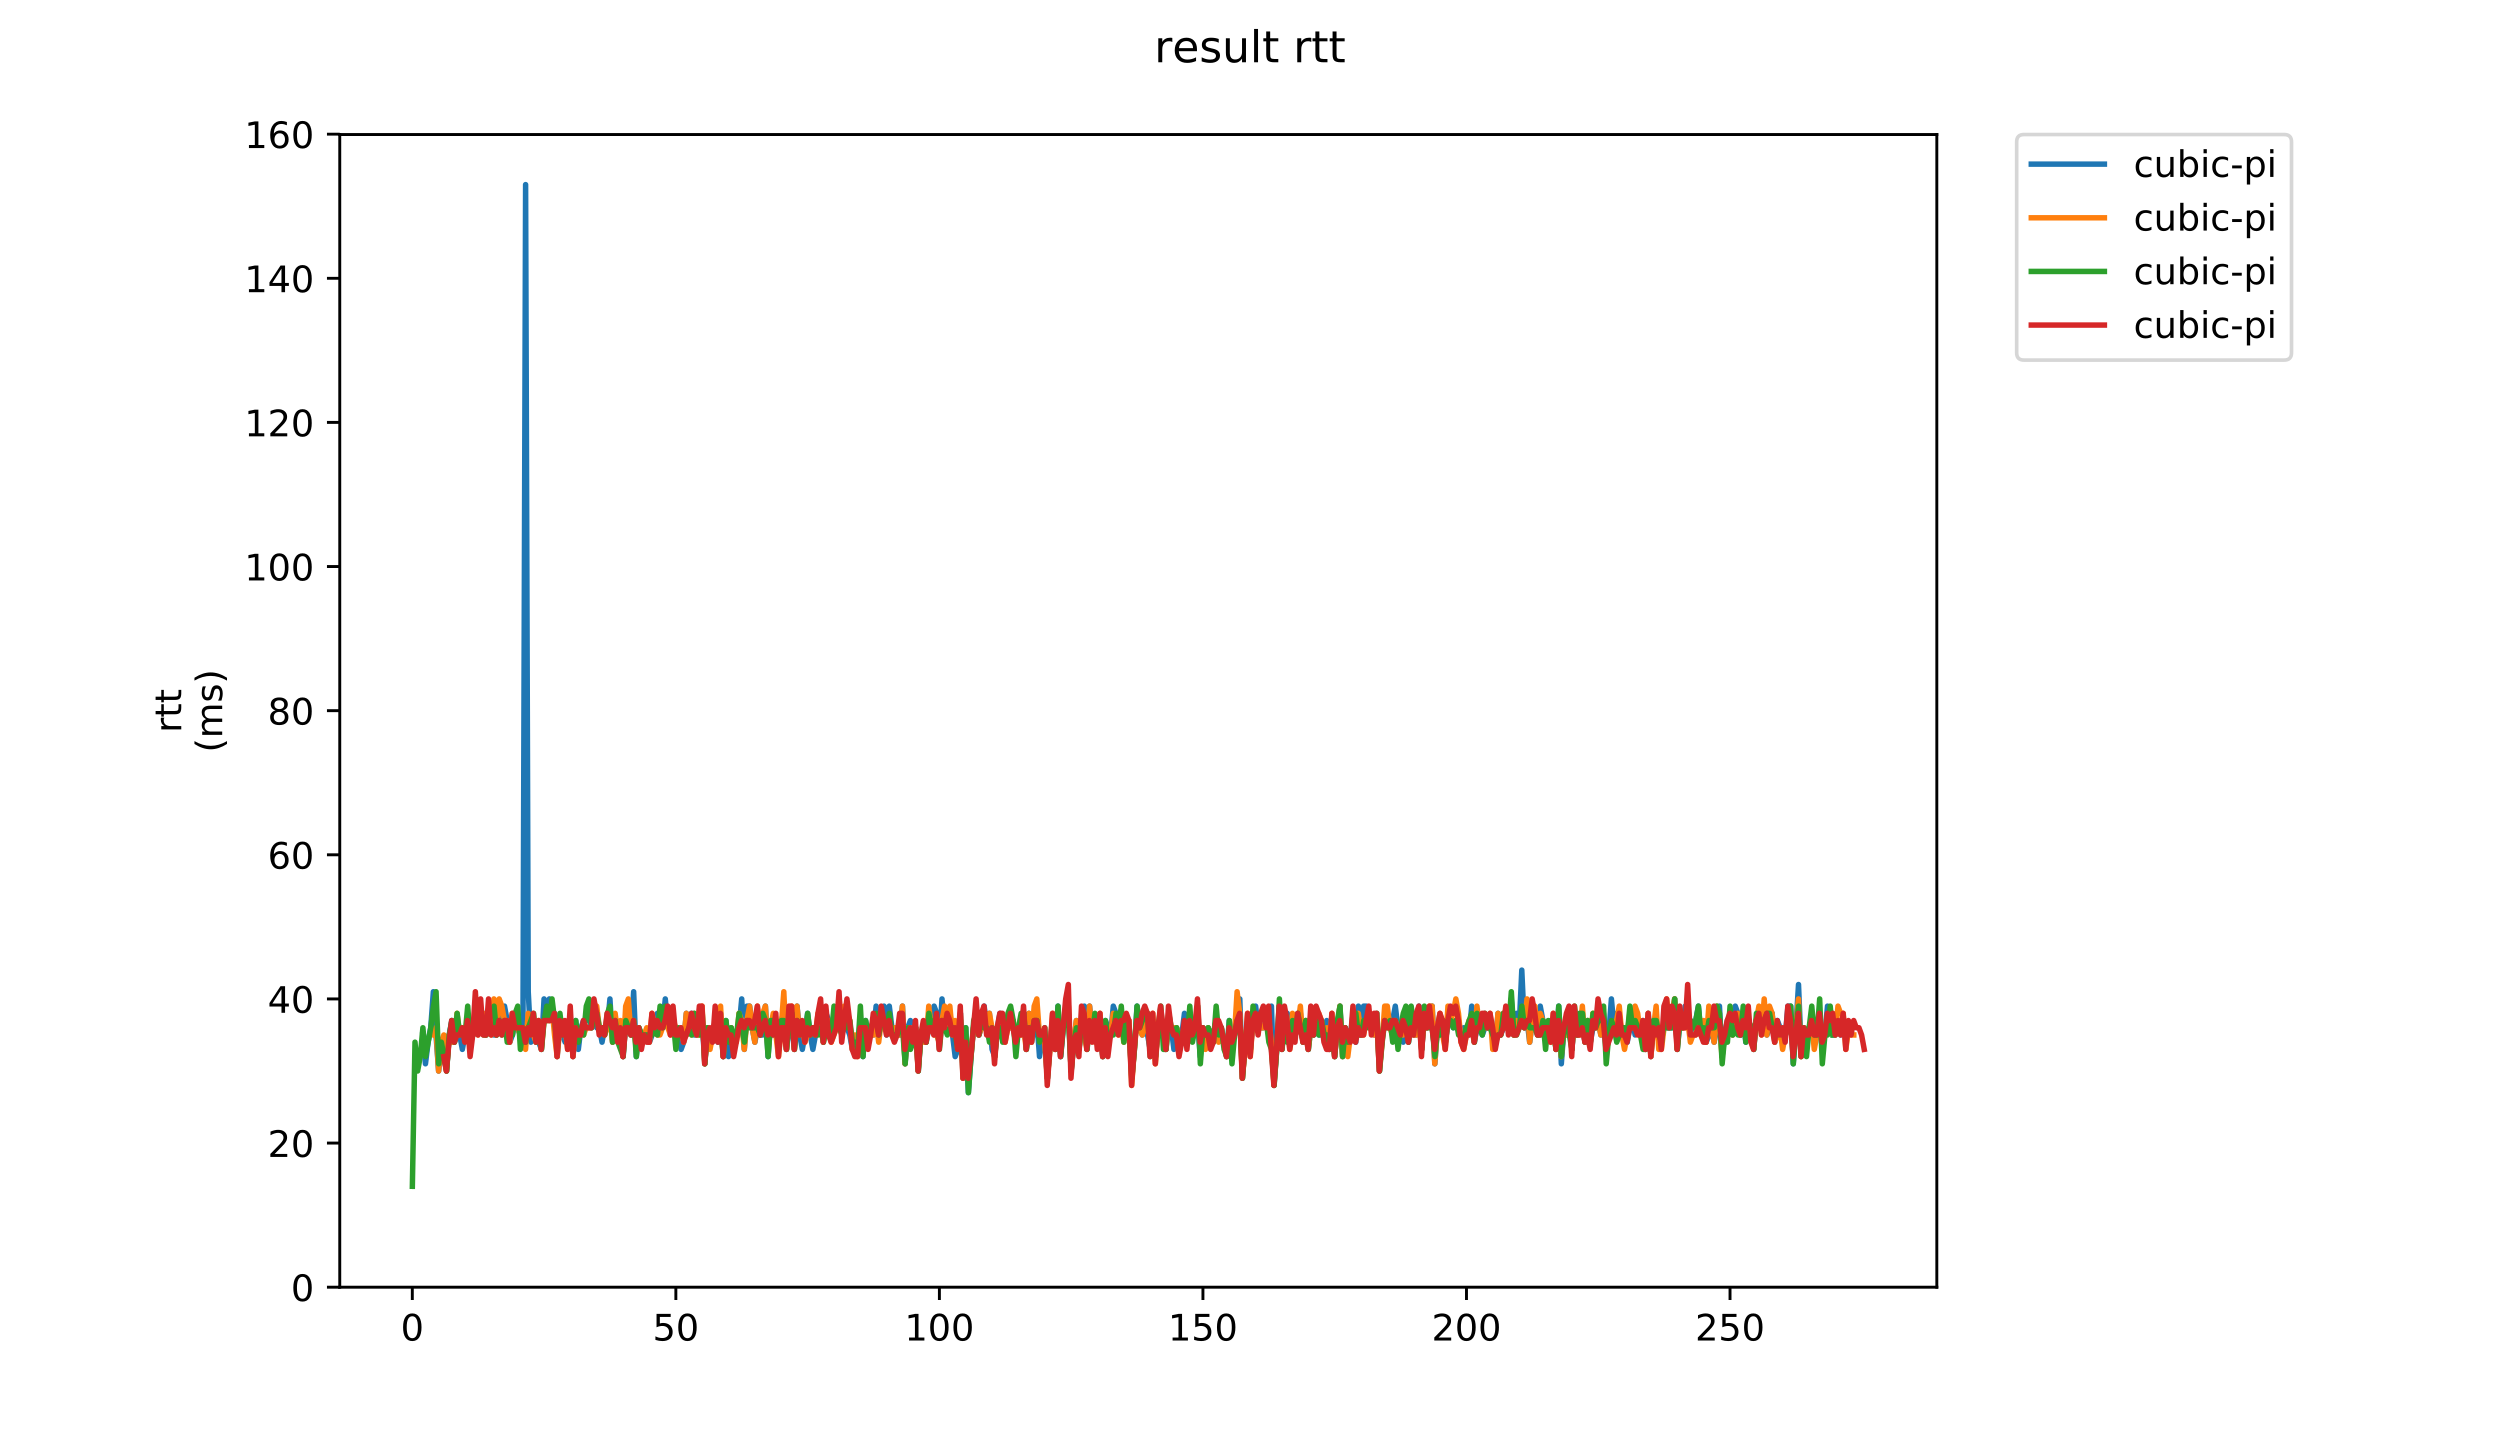 <?xml version="1.0" encoding="utf-8" standalone="no"?>
<!DOCTYPE svg PUBLIC "-//W3C//DTD SVG 1.1//EN"
  "http://www.w3.org/Graphics/SVG/1.1/DTD/svg11.dtd">
<!-- Created with matplotlib (https://matplotlib.org/) -->
<svg height="396pt" version="1.1" viewBox="0 0 684 396" width="684pt" xmlns="http://www.w3.org/2000/svg" xmlns:xlink="http://www.w3.org/1999/xlink">
 <defs>
  <style type="text/css">
*{stroke-linecap:butt;stroke-linejoin:round;}
  </style>
 </defs>
 <g id="figure_1">
  <g id="patch_1">
   <path d="M 0 396 
L 684 396 
L 684 0 
L 0 0 
z
" style="fill:#ffffff;"/>
  </g>
  <g id="axes_1">
   <g id="patch_2">
    <path d="M 92.957 352.174 
L 529.913 352.174 
L 529.913 36.808 
L 92.957 36.808 
z
" style="fill:#ffffff;"/>
   </g>
   <g id="matplotlib.axis_1">
    <g id="xtick_1">
     <g id="line2d_1">
      <defs>
       <path d="M 0 0 
L 0 3.5 
" id="m38aa33f01f" style="stroke:#000000;stroke-width:0.8;"/>
      </defs>
      <g>
       <use style="stroke:#000000;stroke-width:0.8;" x="112.808" xlink:href="#m38aa33f01f" y="352.174"/>
      </g>
     </g>
     <g id="text_1">
      <!-- 0 -->
      <defs>
       <path d="M 31.781 66.406 
Q 24.172 66.406 20.328 58.906 
Q 16.5 51.422 16.5 36.375 
Q 16.5 21.391 20.328 13.891 
Q 24.172 6.391 31.781 6.391 
Q 39.453 6.391 43.281 13.891 
Q 47.125 21.391 47.125 36.375 
Q 47.125 51.422 43.281 58.906 
Q 39.453 66.406 31.781 66.406 
z
M 31.781 74.219 
Q 44.047 74.219 50.516 64.516 
Q 56.984 54.828 56.984 36.375 
Q 56.984 17.969 50.516 8.266 
Q 44.047 -1.422 31.781 -1.422 
Q 19.531 -1.422 13.062 8.266 
Q 6.594 17.969 6.594 36.375 
Q 6.594 54.828 13.062 64.516 
Q 19.531 74.219 31.781 74.219 
z
" id="DejaVuSans-48"/>
      </defs>
      <g transform="translate(109.626 366.773)scale(0.1 -0.1)">
       <use xlink:href="#DejaVuSans-48"/>
      </g>
     </g>
    </g>
    <g id="xtick_2">
     <g id="line2d_2">
      <g>
       <use style="stroke:#000000;stroke-width:0.8;" x="184.913" xlink:href="#m38aa33f01f" y="352.174"/>
      </g>
     </g>
     <g id="text_2">
      <!-- 50 -->
      <defs>
       <path d="M 10.797 72.906 
L 49.516 72.906 
L 49.516 64.594 
L 19.828 64.594 
L 19.828 46.734 
Q 21.969 47.469 24.109 47.828 
Q 26.266 48.188 28.422 48.188 
Q 40.625 48.188 47.75 41.5 
Q 54.891 34.812 54.891 23.391 
Q 54.891 11.625 47.562 5.094 
Q 40.234 -1.422 26.906 -1.422 
Q 22.312 -1.422 17.547 -0.641 
Q 12.797 0.141 7.719 1.703 
L 7.719 11.625 
Q 12.109 9.234 16.797 8.062 
Q 21.484 6.891 26.703 6.891 
Q 35.156 6.891 40.078 11.328 
Q 45.016 15.766 45.016 23.391 
Q 45.016 31 40.078 35.438 
Q 35.156 39.891 26.703 39.891 
Q 22.75 39.891 18.812 39.016 
Q 14.891 38.141 10.797 36.281 
z
" id="DejaVuSans-53"/>
      </defs>
      <g transform="translate(178.55 366.773)scale(0.1 -0.1)">
       <use xlink:href="#DejaVuSans-53"/>
       <use x="63.623" xlink:href="#DejaVuSans-48"/>
      </g>
     </g>
    </g>
    <g id="xtick_3">
     <g id="line2d_3">
      <g>
       <use style="stroke:#000000;stroke-width:0.8;" x="257.018" xlink:href="#m38aa33f01f" y="352.174"/>
      </g>
     </g>
     <g id="text_3">
      <!-- 100 -->
      <defs>
       <path d="M 12.406 8.297 
L 28.516 8.297 
L 28.516 63.922 
L 10.984 60.406 
L 10.984 69.391 
L 28.422 72.906 
L 38.281 72.906 
L 38.281 8.297 
L 54.391 8.297 
L 54.391 0 
L 12.406 0 
z
" id="DejaVuSans-49"/>
      </defs>
      <g transform="translate(247.474 366.773)scale(0.1 -0.1)">
       <use xlink:href="#DejaVuSans-49"/>
       <use x="63.623" xlink:href="#DejaVuSans-48"/>
       <use x="127.246" xlink:href="#DejaVuSans-48"/>
      </g>
     </g>
    </g>
    <g id="xtick_4">
     <g id="line2d_4">
      <g>
       <use style="stroke:#000000;stroke-width:0.8;" x="329.123" xlink:href="#m38aa33f01f" y="352.174"/>
      </g>
     </g>
     <g id="text_4">
      <!-- 150 -->
      <g transform="translate(319.58 366.773)scale(0.1 -0.1)">
       <use xlink:href="#DejaVuSans-49"/>
       <use x="63.623" xlink:href="#DejaVuSans-53"/>
       <use x="127.246" xlink:href="#DejaVuSans-48"/>
      </g>
     </g>
    </g>
    <g id="xtick_5">
     <g id="line2d_5">
      <g>
       <use style="stroke:#000000;stroke-width:0.8;" x="401.229" xlink:href="#m38aa33f01f" y="352.174"/>
      </g>
     </g>
     <g id="text_5">
      <!-- 200 -->
      <defs>
       <path d="M 19.188 8.297 
L 53.609 8.297 
L 53.609 0 
L 7.328 0 
L 7.328 8.297 
Q 12.938 14.109 22.625 23.891 
Q 32.328 33.688 34.812 36.531 
Q 39.547 41.844 41.422 45.531 
Q 43.312 49.219 43.312 52.781 
Q 43.312 58.594 39.234 62.25 
Q 35.156 65.922 28.609 65.922 
Q 23.969 65.922 18.812 64.312 
Q 13.672 62.703 7.812 59.422 
L 7.812 69.391 
Q 13.766 71.781 18.938 73 
Q 24.125 74.219 28.422 74.219 
Q 39.75 74.219 46.484 68.547 
Q 53.219 62.891 53.219 53.422 
Q 53.219 48.922 51.531 44.891 
Q 49.859 40.875 45.406 35.406 
Q 44.188 33.984 37.641 27.219 
Q 31.109 20.453 19.188 8.297 
z
" id="DejaVuSans-50"/>
      </defs>
      <g transform="translate(391.685 366.773)scale(0.1 -0.1)">
       <use xlink:href="#DejaVuSans-50"/>
       <use x="63.623" xlink:href="#DejaVuSans-48"/>
       <use x="127.246" xlink:href="#DejaVuSans-48"/>
      </g>
     </g>
    </g>
    <g id="xtick_6">
     <g id="line2d_6">
      <g>
       <use style="stroke:#000000;stroke-width:0.8;" x="473.334" xlink:href="#m38aa33f01f" y="352.174"/>
      </g>
     </g>
     <g id="text_6">
      <!-- 250 -->
      <g transform="translate(463.79 366.773)scale(0.1 -0.1)">
       <use xlink:href="#DejaVuSans-50"/>
       <use x="63.623" xlink:href="#DejaVuSans-53"/>
       <use x="127.246" xlink:href="#DejaVuSans-48"/>
      </g>
     </g>
    </g>
   </g>
   <g id="matplotlib.axis_2">
    <g id="ytick_1">
     <g id="line2d_7">
      <defs>
       <path d="M 0 0 
L -3.5 0 
" id="m72d00c3a82" style="stroke:#000000;stroke-width:0.8;"/>
      </defs>
      <g>
       <use style="stroke:#000000;stroke-width:0.8;" x="92.957" xlink:href="#m72d00c3a82" y="352.174"/>
      </g>
     </g>
     <g id="text_7">
      <!-- 0 -->
      <g transform="translate(79.595 355.973)scale(0.1 -0.1)">
       <use xlink:href="#DejaVuSans-48"/>
      </g>
     </g>
    </g>
    <g id="ytick_2">
     <g id="line2d_8">
      <g>
       <use style="stroke:#000000;stroke-width:0.8;" x="92.957" xlink:href="#m72d00c3a82" y="312.741"/>
      </g>
     </g>
     <g id="text_8">
      <!-- 20 -->
      <g transform="translate(73.233 316.54)scale(0.1 -0.1)">
       <use xlink:href="#DejaVuSans-50"/>
       <use x="63.623" xlink:href="#DejaVuSans-48"/>
      </g>
     </g>
    </g>
    <g id="ytick_3">
     <g id="line2d_9">
      <g>
       <use style="stroke:#000000;stroke-width:0.8;" x="92.957" xlink:href="#m72d00c3a82" y="273.308"/>
      </g>
     </g>
     <g id="text_9">
      <!-- 40 -->
      <defs>
       <path d="M 37.797 64.312 
L 12.891 25.391 
L 37.797 25.391 
z
M 35.203 72.906 
L 47.609 72.906 
L 47.609 25.391 
L 58.016 25.391 
L 58.016 17.188 
L 47.609 17.188 
L 47.609 0 
L 37.797 0 
L 37.797 17.188 
L 4.891 17.188 
L 4.891 26.703 
z
" id="DejaVuSans-52"/>
      </defs>
      <g transform="translate(73.233 277.107)scale(0.1 -0.1)">
       <use xlink:href="#DejaVuSans-52"/>
       <use x="63.623" xlink:href="#DejaVuSans-48"/>
      </g>
     </g>
    </g>
    <g id="ytick_4">
     <g id="line2d_10">
      <g>
       <use style="stroke:#000000;stroke-width:0.8;" x="92.957" xlink:href="#m72d00c3a82" y="233.875"/>
      </g>
     </g>
     <g id="text_10">
      <!-- 60 -->
      <defs>
       <path d="M 33.016 40.375 
Q 26.375 40.375 22.484 35.828 
Q 18.609 31.297 18.609 23.391 
Q 18.609 15.531 22.484 10.953 
Q 26.375 6.391 33.016 6.391 
Q 39.656 6.391 43.531 10.953 
Q 47.406 15.531 47.406 23.391 
Q 47.406 31.297 43.531 35.828 
Q 39.656 40.375 33.016 40.375 
z
M 52.594 71.297 
L 52.594 62.312 
Q 48.875 64.062 45.094 64.984 
Q 41.312 65.922 37.594 65.922 
Q 27.828 65.922 22.672 59.328 
Q 17.531 52.734 16.797 39.406 
Q 19.672 43.656 24.016 45.922 
Q 28.375 48.188 33.594 48.188 
Q 44.578 48.188 50.953 41.516 
Q 57.328 34.859 57.328 23.391 
Q 57.328 12.156 50.688 5.359 
Q 44.047 -1.422 33.016 -1.422 
Q 20.359 -1.422 13.672 8.266 
Q 6.984 17.969 6.984 36.375 
Q 6.984 53.656 15.188 63.938 
Q 23.391 74.219 37.203 74.219 
Q 40.922 74.219 44.703 73.484 
Q 48.484 72.75 52.594 71.297 
z
" id="DejaVuSans-54"/>
      </defs>
      <g transform="translate(73.233 237.674)scale(0.1 -0.1)">
       <use xlink:href="#DejaVuSans-54"/>
       <use x="63.623" xlink:href="#DejaVuSans-48"/>
      </g>
     </g>
    </g>
    <g id="ytick_5">
     <g id="line2d_11">
      <g>
       <use style="stroke:#000000;stroke-width:0.8;" x="92.957" xlink:href="#m72d00c3a82" y="194.442"/>
      </g>
     </g>
     <g id="text_11">
      <!-- 80 -->
      <defs>
       <path d="M 31.781 34.625 
Q 24.75 34.625 20.719 30.859 
Q 16.703 27.094 16.703 20.516 
Q 16.703 13.922 20.719 10.156 
Q 24.75 6.391 31.781 6.391 
Q 38.812 6.391 42.859 10.172 
Q 46.922 13.969 46.922 20.516 
Q 46.922 27.094 42.891 30.859 
Q 38.875 34.625 31.781 34.625 
z
M 21.922 38.812 
Q 15.578 40.375 12.031 44.719 
Q 8.5 49.078 8.5 55.328 
Q 8.5 64.062 14.719 69.141 
Q 20.953 74.219 31.781 74.219 
Q 42.672 74.219 48.875 69.141 
Q 55.078 64.062 55.078 55.328 
Q 55.078 49.078 51.531 44.719 
Q 48 40.375 41.703 38.812 
Q 48.828 37.156 52.797 32.312 
Q 56.781 27.484 56.781 20.516 
Q 56.781 9.906 50.312 4.234 
Q 43.844 -1.422 31.781 -1.422 
Q 19.734 -1.422 13.25 4.234 
Q 6.781 9.906 6.781 20.516 
Q 6.781 27.484 10.781 32.312 
Q 14.797 37.156 21.922 38.812 
z
M 18.312 54.391 
Q 18.312 48.734 21.844 45.562 
Q 25.391 42.391 31.781 42.391 
Q 38.141 42.391 41.719 45.562 
Q 45.312 48.734 45.312 54.391 
Q 45.312 60.062 41.719 63.234 
Q 38.141 66.406 31.781 66.406 
Q 25.391 66.406 21.844 63.234 
Q 18.312 60.062 18.312 54.391 
z
" id="DejaVuSans-56"/>
      </defs>
      <g transform="translate(73.233 198.241)scale(0.1 -0.1)">
       <use xlink:href="#DejaVuSans-56"/>
       <use x="63.623" xlink:href="#DejaVuSans-48"/>
      </g>
     </g>
    </g>
    <g id="ytick_6">
     <g id="line2d_12">
      <g>
       <use style="stroke:#000000;stroke-width:0.8;" x="92.957" xlink:href="#m72d00c3a82" y="155.009"/>
      </g>
     </g>
     <g id="text_12">
      <!-- 100 -->
      <g transform="translate(66.87 158.808)scale(0.1 -0.1)">
       <use xlink:href="#DejaVuSans-49"/>
       <use x="63.623" xlink:href="#DejaVuSans-48"/>
       <use x="127.246" xlink:href="#DejaVuSans-48"/>
      </g>
     </g>
    </g>
    <g id="ytick_7">
     <g id="line2d_13">
      <g>
       <use style="stroke:#000000;stroke-width:0.8;" x="92.957" xlink:href="#m72d00c3a82" y="115.575"/>
      </g>
     </g>
     <g id="text_13">
      <!-- 120 -->
      <g transform="translate(66.87 119.375)scale(0.1 -0.1)">
       <use xlink:href="#DejaVuSans-49"/>
       <use x="63.623" xlink:href="#DejaVuSans-50"/>
       <use x="127.246" xlink:href="#DejaVuSans-48"/>
      </g>
     </g>
    </g>
    <g id="ytick_8">
     <g id="line2d_14">
      <g>
       <use style="stroke:#000000;stroke-width:0.8;" x="92.957" xlink:href="#m72d00c3a82" y="76.142"/>
      </g>
     </g>
     <g id="text_14">
      <!-- 140 -->
      <g transform="translate(66.87 79.942)scale(0.1 -0.1)">
       <use xlink:href="#DejaVuSans-49"/>
       <use x="63.623" xlink:href="#DejaVuSans-52"/>
       <use x="127.246" xlink:href="#DejaVuSans-48"/>
      </g>
     </g>
    </g>
    <g id="ytick_9">
     <g id="line2d_15">
      <g>
       <use style="stroke:#000000;stroke-width:0.8;" x="92.957" xlink:href="#m72d00c3a82" y="36.709"/>
      </g>
     </g>
     <g id="text_15">
      <!-- 160 -->
      <g transform="translate(66.87 40.508)scale(0.1 -0.1)">
       <use xlink:href="#DejaVuSans-49"/>
       <use x="63.623" xlink:href="#DejaVuSans-54"/>
       <use x="127.246" xlink:href="#DejaVuSans-48"/>
      </g>
     </g>
    </g>
    <g id="text_16">
     <!-- rtt -->
     <defs>
      <path d="M 41.109 46.297 
Q 39.594 47.172 37.812 47.578 
Q 36.031 48 33.891 48 
Q 26.266 48 22.188 43.047 
Q 18.109 38.094 18.109 28.812 
L 18.109 0 
L 9.078 0 
L 9.078 54.688 
L 18.109 54.688 
L 18.109 46.188 
Q 20.953 51.172 25.484 53.578 
Q 30.031 56 36.531 56 
Q 37.453 56 38.578 55.875 
Q 39.703 55.766 41.062 55.516 
z
" id="DejaVuSans-114"/>
      <path d="M 18.312 70.219 
L 18.312 54.688 
L 36.812 54.688 
L 36.812 47.703 
L 18.312 47.703 
L 18.312 18.016 
Q 18.312 11.328 20.141 9.422 
Q 21.969 7.516 27.594 7.516 
L 36.812 7.516 
L 36.812 0 
L 27.594 0 
Q 17.188 0 13.234 3.875 
Q 9.281 7.766 9.281 18.016 
L 9.281 47.703 
L 2.688 47.703 
L 2.688 54.688 
L 9.281 54.688 
L 9.281 70.219 
z
" id="DejaVuSans-116"/>
     </defs>
     <g transform="translate(49.593 200.467)rotate(-90)scale(0.1 -0.1)">
      <use xlink:href="#DejaVuSans-114"/>
      <use x="41.113" xlink:href="#DejaVuSans-116"/>
      <use x="80.322" xlink:href="#DejaVuSans-116"/>
     </g>
     <!-- (ms) -->
     <defs>
      <path d="M 31 75.875 
Q 24.469 64.656 21.281 53.656 
Q 18.109 42.672 18.109 31.391 
Q 18.109 20.125 21.312 9.062 
Q 24.516 -2 31 -13.188 
L 23.188 -13.188 
Q 15.875 -1.703 12.234 9.375 
Q 8.594 20.453 8.594 31.391 
Q 8.594 42.281 12.203 53.312 
Q 15.828 64.359 23.188 75.875 
z
" id="DejaVuSans-40"/>
      <path d="M 52 44.188 
Q 55.375 50.25 60.062 53.125 
Q 64.75 56 71.094 56 
Q 79.641 56 84.281 50.016 
Q 88.922 44.047 88.922 33.016 
L 88.922 0 
L 79.891 0 
L 79.891 32.719 
Q 79.891 40.578 77.094 44.375 
Q 74.312 48.188 68.609 48.188 
Q 61.625 48.188 57.562 43.547 
Q 53.516 38.922 53.516 30.906 
L 53.516 0 
L 44.484 0 
L 44.484 32.719 
Q 44.484 40.625 41.703 44.406 
Q 38.922 48.188 33.109 48.188 
Q 26.219 48.188 22.156 43.531 
Q 18.109 38.875 18.109 30.906 
L 18.109 0 
L 9.078 0 
L 9.078 54.688 
L 18.109 54.688 
L 18.109 46.188 
Q 21.188 51.219 25.484 53.609 
Q 29.781 56 35.688 56 
Q 41.656 56 45.828 52.969 
Q 50 49.953 52 44.188 
z
" id="DejaVuSans-109"/>
      <path d="M 44.281 53.078 
L 44.281 44.578 
Q 40.484 46.531 36.375 47.5 
Q 32.281 48.484 27.875 48.484 
Q 21.188 48.484 17.844 46.438 
Q 14.5 44.391 14.5 40.281 
Q 14.5 37.156 16.891 35.375 
Q 19.281 33.594 26.516 31.984 
L 29.594 31.297 
Q 39.156 29.25 43.188 25.516 
Q 47.219 21.781 47.219 15.094 
Q 47.219 7.469 41.188 3.016 
Q 35.156 -1.422 24.609 -1.422 
Q 20.219 -1.422 15.453 -0.562 
Q 10.688 0.297 5.422 2 
L 5.422 11.281 
Q 10.406 8.688 15.234 7.391 
Q 20.062 6.109 24.812 6.109 
Q 31.156 6.109 34.562 8.281 
Q 37.984 10.453 37.984 14.406 
Q 37.984 18.062 35.516 20.016 
Q 33.062 21.969 24.703 23.781 
L 21.578 24.516 
Q 13.234 26.266 9.516 29.906 
Q 5.812 33.547 5.812 39.891 
Q 5.812 47.609 11.281 51.797 
Q 16.75 56 26.812 56 
Q 31.781 56 36.172 55.266 
Q 40.578 54.547 44.281 53.078 
z
" id="DejaVuSans-115"/>
      <path d="M 8.016 75.875 
L 15.828 75.875 
Q 23.141 64.359 26.781 53.312 
Q 30.422 42.281 30.422 31.391 
Q 30.422 20.453 26.781 9.375 
Q 23.141 -1.703 15.828 -13.188 
L 8.016 -13.188 
Q 14.5 -2 17.703 9.062 
Q 20.906 20.125 20.906 31.391 
Q 20.906 42.672 17.703 53.656 
Q 14.5 64.656 8.016 75.875 
z
" id="DejaVuSans-41"/>
     </defs>
     <g transform="translate(60.79 205.868)rotate(-90)scale(0.1 -0.1)">
      <use xlink:href="#DejaVuSans-40"/>
      <use x="39.014" xlink:href="#DejaVuSans-109"/>
      <use x="136.426" xlink:href="#DejaVuSans-115"/>
      <use x="188.525" xlink:href="#DejaVuSans-41"/>
     </g>
    </g>
   </g>
   <g id="line2d_16">
    <path clip-path="url(#p03ed821af8)" d="M 115.683 283.166 
L 116.404 291.053 
L 117.125 285.138 
L 117.846 281.195 
L 118.567 271.336 
L 119.288 283.166 
L 120.009 293.024 
L 120.731 285.138 
L 122.173 293.024 
L 122.894 283.166 
L 123.615 279.223 
L 124.336 285.138 
L 125.057 283.166 
L 125.778 283.166 
L 126.499 287.11 
L 127.941 279.223 
L 128.662 285.138 
L 129.383 283.166 
L 130.104 279.223 
L 130.825 277.251 
L 131.546 279.223 
L 132.267 277.251 
L 132.988 283.166 
L 133.709 279.223 
L 134.431 279.223 
L 135.152 283.166 
L 135.873 283.166 
L 136.594 279.223 
L 138.036 275.28 
L 138.757 279.223 
L 139.478 285.138 
L 140.199 283.166 
L 140.92 279.223 
L 142.362 283.166 
L 143.083 281.195 
L 143.804 50.511 
L 144.525 271.336 
L 145.246 285.138 
L 145.967 283.166 
L 146.688 285.138 
L 147.409 285.138 
L 148.131 287.11 
L 148.852 273.308 
L 149.573 279.223 
L 150.294 273.308 
L 151.015 279.223 
L 151.736 277.251 
L 152.457 289.081 
L 153.178 279.223 
L 153.899 283.166 
L 154.62 285.138 
L 155.341 285.138 
L 156.062 279.223 
L 156.783 289.081 
L 157.504 279.223 
L 158.225 287.11 
L 158.946 281.195 
L 159.667 279.223 
L 160.388 279.223 
L 161.109 277.251 
L 161.831 281.195 
L 162.552 279.223 
L 163.273 281.195 
L 163.994 281.195 
L 164.715 285.138 
L 165.436 281.195 
L 166.157 281.195 
L 166.878 273.308 
L 167.599 285.138 
L 168.32 283.166 
L 169.041 283.166 
L 169.762 281.195 
L 170.483 289.081 
L 171.204 279.223 
L 171.925 277.251 
L 172.646 283.166 
L 173.367 271.336 
L 174.088 289.081 
L 174.809 281.195 
L 175.531 283.166 
L 176.973 283.166 
L 177.694 285.138 
L 178.415 283.166 
L 179.136 279.223 
L 179.857 277.251 
L 180.578 277.251 
L 181.299 281.195 
L 182.02 273.308 
L 182.741 281.195 
L 183.462 281.195 
L 184.183 279.223 
L 184.904 283.166 
L 185.625 283.166 
L 186.346 287.11 
L 187.067 285.138 
L 187.788 277.251 
L 188.509 281.195 
L 189.231 277.251 
L 189.952 283.166 
L 190.673 283.166 
L 191.394 277.251 
L 192.115 279.223 
L 192.836 291.053 
L 193.557 281.195 
L 194.278 283.166 
L 194.999 283.166 
L 195.72 279.223 
L 196.441 285.138 
L 197.162 277.251 
L 197.883 289.081 
L 198.604 279.223 
L 199.325 289.081 
L 200.046 281.195 
L 200.767 285.138 
L 202.209 281.195 
L 202.931 273.308 
L 203.652 287.11 
L 204.373 275.28 
L 205.094 275.28 
L 205.815 281.195 
L 206.536 285.138 
L 207.257 281.195 
L 207.978 283.166 
L 208.699 283.166 
L 209.42 275.28 
L 210.141 289.081 
L 210.862 279.223 
L 211.583 283.166 
L 212.304 279.223 
L 213.025 287.11 
L 213.746 279.223 
L 214.467 277.251 
L 215.188 287.11 
L 215.909 279.223 
L 216.631 281.195 
L 217.352 287.11 
L 218.073 275.28 
L 218.794 283.166 
L 219.515 287.11 
L 220.236 283.166 
L 220.957 277.251 
L 221.678 283.166 
L 222.399 287.11 
L 223.12 283.166 
L 223.841 281.195 
L 224.562 277.251 
L 225.283 285.138 
L 226.004 277.251 
L 226.725 279.223 
L 227.446 283.166 
L 228.167 279.223 
L 228.888 281.195 
L 229.609 275.28 
L 230.331 283.166 
L 231.052 279.223 
L 232.494 283.166 
L 233.215 287.11 
L 233.936 285.138 
L 234.657 287.11 
L 235.378 279.223 
L 236.099 289.081 
L 236.82 279.223 
L 237.541 283.166 
L 238.262 281.195 
L 238.983 283.166 
L 239.704 275.28 
L 240.425 283.166 
L 241.867 275.28 
L 242.588 283.166 
L 243.309 275.28 
L 244.031 281.195 
L 244.752 281.195 
L 245.473 283.166 
L 246.194 283.166 
L 246.915 275.28 
L 247.636 291.053 
L 248.357 281.195 
L 249.078 279.223 
L 249.799 285.138 
L 250.52 281.195 
L 251.241 293.024 
L 251.962 283.166 
L 252.683 281.195 
L 253.404 285.138 
L 254.125 281.195 
L 254.846 281.195 
L 255.567 275.28 
L 256.288 277.251 
L 257.009 285.138 
L 257.731 273.308 
L 258.452 281.195 
L 259.173 277.251 
L 259.894 277.251 
L 261.336 289.081 
L 262.057 287.11 
L 262.778 277.251 
L 263.499 294.996 
L 264.22 281.195 
L 264.941 298.939 
L 265.662 289.081 
L 266.383 281.195 
L 267.104 277.251 
L 267.825 283.166 
L 268.546 281.195 
L 269.267 275.28 
L 269.988 281.195 
L 270.709 277.251 
L 271.431 287.11 
L 272.152 289.081 
L 272.873 281.195 
L 273.594 277.251 
L 274.315 279.223 
L 275.036 283.166 
L 275.757 281.195 
L 276.478 281.195 
L 277.199 279.223 
L 277.92 285.138 
L 278.641 281.195 
L 280.083 277.251 
L 280.804 287.11 
L 281.525 277.251 
L 282.246 285.138 
L 282.967 281.195 
L 283.688 279.223 
L 284.409 289.081 
L 285.131 283.166 
L 285.852 285.138 
L 286.573 294.996 
L 287.294 285.138 
L 288.015 279.223 
L 288.736 287.11 
L 289.457 275.28 
L 290.178 289.081 
L 290.899 281.195 
L 292.341 277.251 
L 293.062 293.024 
L 293.783 285.138 
L 294.504 279.223 
L 295.225 287.11 
L 295.946 279.223 
L 296.667 275.28 
L 297.388 287.11 
L 298.109 275.28 
L 298.831 283.166 
L 299.552 281.195 
L 300.273 285.138 
L 300.994 283.166 
L 301.715 289.081 
L 302.436 279.223 
L 303.878 283.166 
L 304.599 275.28 
L 305.32 277.251 
L 306.041 281.195 
L 306.762 279.223 
L 308.204 283.166 
L 308.925 281.195 
L 309.646 294.996 
L 310.367 287.11 
L 311.088 275.28 
L 311.809 281.195 
L 312.531 283.166 
L 313.252 281.195 
L 313.973 283.166 
L 314.694 287.11 
L 315.415 279.223 
L 316.136 289.081 
L 316.857 281.195 
L 318.299 281.195 
L 319.02 287.11 
L 319.741 279.223 
L 320.462 281.195 
L 321.183 287.11 
L 321.904 281.195 
L 322.625 285.138 
L 323.346 283.166 
L 324.067 277.251 
L 324.788 285.138 
L 325.509 279.223 
L 326.231 279.223 
L 326.952 281.195 
L 327.673 279.223 
L 328.394 289.081 
L 329.115 281.195 
L 329.836 283.166 
L 330.557 281.195 
L 331.278 283.166 
L 331.999 283.166 
L 332.72 279.223 
L 333.441 281.195 
L 334.162 281.195 
L 335.604 289.081 
L 336.325 279.223 
L 337.046 285.138 
L 337.767 283.166 
L 338.488 279.223 
L 339.209 273.308 
L 339.931 294.996 
L 340.652 285.138 
L 341.373 283.166 
L 342.094 287.11 
L 342.815 279.223 
L 343.536 275.28 
L 344.257 281.195 
L 345.699 281.195 
L 346.42 279.223 
L 347.141 283.166 
L 347.862 275.28 
L 348.583 296.968 
L 349.304 287.11 
L 350.025 275.28 
L 350.746 287.11 
L 351.467 279.223 
L 352.188 277.251 
L 352.909 285.138 
L 353.631 283.166 
L 354.352 283.166 
L 355.073 281.195 
L 355.794 277.251 
L 356.515 285.138 
L 357.236 279.223 
L 357.957 287.11 
L 358.678 281.195 
L 359.399 283.166 
L 360.12 279.223 
L 360.841 283.166 
L 362.283 283.166 
L 363.004 279.223 
L 363.725 287.11 
L 364.446 279.223 
L 365.167 289.081 
L 365.888 281.195 
L 366.609 275.28 
L 367.331 289.081 
L 368.052 281.195 
L 368.773 283.166 
L 369.494 283.166 
L 370.215 277.251 
L 370.936 285.138 
L 371.657 275.28 
L 372.378 283.166 
L 373.099 275.28 
L 373.82 275.28 
L 374.541 281.195 
L 375.262 281.195 
L 375.983 283.166 
L 376.704 279.223 
L 377.425 293.024 
L 378.146 283.166 
L 378.867 279.223 
L 379.588 277.251 
L 380.309 281.195 
L 381.031 279.223 
L 381.752 275.28 
L 382.473 281.195 
L 383.915 285.138 
L 384.636 281.195 
L 385.357 285.138 
L 386.078 277.251 
L 386.799 283.166 
L 387.52 283.166 
L 388.241 275.28 
L 388.962 287.11 
L 389.683 279.223 
L 390.404 281.195 
L 391.125 279.223 
L 391.846 275.28 
L 392.567 291.053 
L 393.288 281.195 
L 394.009 283.166 
L 394.731 279.223 
L 395.452 285.138 
L 396.173 279.223 
L 396.894 279.223 
L 397.615 281.195 
L 398.336 279.223 
L 399.057 279.223 
L 399.778 283.166 
L 400.499 281.195 
L 401.22 283.166 
L 401.941 283.166 
L 402.662 275.28 
L 403.383 285.138 
L 404.104 281.195 
L 404.825 281.195 
L 405.546 283.166 
L 406.267 281.195 
L 408.431 281.195 
L 409.152 285.138 
L 409.873 277.251 
L 410.594 283.166 
L 411.315 281.195 
L 412.757 281.195 
L 413.478 273.308 
L 414.199 283.166 
L 414.92 277.251 
L 415.641 281.195 
L 416.362 265.421 
L 417.083 281.195 
L 417.804 279.223 
L 418.525 285.138 
L 419.246 279.223 
L 420.688 283.166 
L 421.409 275.28 
L 422.852 283.166 
L 424.294 279.223 
L 425.015 279.223 
L 425.736 287.11 
L 426.457 275.28 
L 427.178 291.053 
L 427.899 281.195 
L 428.62 283.166 
L 429.341 277.251 
L 430.062 287.11 
L 430.783 279.223 
L 431.504 283.166 
L 432.225 277.251 
L 433.667 285.138 
L 434.388 279.223 
L 435.109 285.138 
L 435.831 281.195 
L 436.552 281.195 
L 437.273 279.223 
L 437.994 283.166 
L 438.715 277.251 
L 439.436 287.11 
L 440.157 283.166 
L 440.878 273.308 
L 441.599 281.195 
L 442.32 277.251 
L 443.041 283.166 
L 444.483 283.166 
L 445.204 285.138 
L 445.925 281.195 
L 446.646 279.223 
L 447.367 283.166 
L 448.088 279.223 
L 448.809 283.166 
L 449.531 279.223 
L 450.252 287.11 
L 450.973 277.251 
L 451.694 289.081 
L 452.415 279.223 
L 453.136 283.166 
L 453.857 281.195 
L 454.578 285.138 
L 455.299 279.223 
L 456.02 281.195 
L 457.462 281.195 
L 458.183 273.308 
L 458.904 287.11 
L 459.625 279.223 
L 460.346 281.195 
L 461.067 275.28 
L 461.788 279.223 
L 462.509 279.223 
L 463.231 283.166 
L 464.673 275.28 
L 465.394 283.166 
L 466.115 281.195 
L 466.836 285.138 
L 468.278 281.195 
L 468.999 285.138 
L 469.72 281.195 
L 470.441 275.28 
L 471.162 289.081 
L 471.883 283.166 
L 472.604 279.223 
L 473.325 279.223 
L 474.046 283.166 
L 474.767 275.28 
L 475.488 277.251 
L 476.209 283.166 
L 476.931 279.223 
L 477.652 285.138 
L 478.373 279.223 
L 479.094 281.195 
L 479.815 287.11 
L 480.536 279.223 
L 481.257 281.195 
L 481.978 281.195 
L 482.699 279.223 
L 483.42 283.166 
L 484.141 281.195 
L 484.862 277.251 
L 485.583 285.138 
L 486.304 279.223 
L 487.746 283.166 
L 488.467 283.166 
L 489.188 275.28 
L 489.909 275.28 
L 490.631 291.053 
L 491.352 281.195 
L 492.073 269.365 
L 492.794 287.11 
L 493.515 281.195 
L 494.236 285.138 
L 494.957 281.195 
L 495.678 279.223 
L 496.399 283.166 
L 497.12 283.166 
L 497.841 279.223 
L 498.562 287.11 
L 499.283 283.166 
L 500.004 275.28 
L 500.725 281.195 
L 501.446 283.166 
L 502.167 283.166 
L 502.888 279.223 
L 503.609 283.166 
L 504.331 281.195 
L 504.331 281.195 
" style="fill:none;stroke:#1f77b4;stroke-linecap:square;stroke-width:1.5;"/>
   </g>
   <g id="line2d_17">
    <path clip-path="url(#p03ed821af8)" d="M 118.55 283.166 
L 119.271 281.195 
L 119.992 293.024 
L 120.713 285.138 
L 121.434 283.166 
L 122.155 293.024 
L 122.876 283.166 
L 123.597 285.138 
L 124.318 285.138 
L 125.04 277.251 
L 125.761 283.166 
L 126.482 281.195 
L 127.203 283.166 
L 127.924 279.223 
L 129.366 283.166 
L 130.087 279.223 
L 130.808 283.166 
L 131.529 279.223 
L 132.25 277.251 
L 132.971 283.166 
L 133.692 279.223 
L 134.413 283.166 
L 135.134 273.308 
L 135.855 283.166 
L 136.576 273.308 
L 137.297 275.28 
L 138.018 279.223 
L 138.74 279.223 
L 139.461 285.138 
L 140.182 277.251 
L 140.903 281.195 
L 141.624 281.195 
L 142.345 283.166 
L 143.066 281.195 
L 143.787 287.11 
L 144.508 277.251 
L 145.229 279.223 
L 145.95 283.166 
L 146.671 285.138 
L 147.392 279.223 
L 148.113 287.11 
L 148.834 279.223 
L 150.276 279.223 
L 150.997 275.28 
L 151.718 283.166 
L 152.44 289.081 
L 153.161 281.195 
L 153.882 279.223 
L 154.603 281.195 
L 155.324 287.11 
L 156.045 279.223 
L 156.766 289.081 
L 157.487 281.195 
L 158.208 283.166 
L 158.929 281.195 
L 159.65 283.166 
L 160.371 281.195 
L 161.813 281.195 
L 162.534 279.223 
L 163.255 275.28 
L 163.976 281.195 
L 164.697 281.195 
L 165.418 283.166 
L 166.14 281.195 
L 166.861 277.251 
L 167.582 285.138 
L 168.303 277.251 
L 169.024 283.166 
L 169.745 279.223 
L 170.466 289.081 
L 171.187 275.28 
L 171.908 273.308 
L 172.629 283.166 
L 173.35 279.223 
L 174.071 287.11 
L 174.792 281.195 
L 175.513 283.166 
L 176.234 283.166 
L 176.955 281.195 
L 177.676 285.138 
L 178.397 277.251 
L 179.118 281.195 
L 179.84 283.166 
L 180.561 283.166 
L 182.003 279.223 
L 183.445 283.166 
L 184.166 279.223 
L 185.608 283.166 
L 186.329 281.195 
L 187.05 285.138 
L 187.771 277.251 
L 188.492 281.195 
L 189.213 283.166 
L 189.934 277.251 
L 190.655 283.166 
L 191.376 283.166 
L 192.097 275.28 
L 192.818 291.053 
L 193.54 281.195 
L 194.261 287.11 
L 195.703 279.223 
L 196.424 279.223 
L 197.145 275.28 
L 197.866 289.081 
L 198.587 281.195 
L 199.308 283.166 
L 200.029 281.195 
L 200.75 285.138 
L 201.471 285.138 
L 202.192 277.251 
L 202.913 279.223 
L 203.634 287.11 
L 204.355 279.223 
L 205.076 275.28 
L 205.797 281.195 
L 206.518 285.138 
L 207.24 275.28 
L 207.961 283.166 
L 208.682 277.251 
L 209.403 275.28 
L 210.124 287.11 
L 210.845 281.195 
L 211.566 277.251 
L 213.008 289.081 
L 213.729 281.195 
L 214.45 271.336 
L 215.171 287.11 
L 215.892 279.223 
L 216.613 275.28 
L 217.334 287.11 
L 218.055 275.28 
L 218.776 283.166 
L 219.497 281.195 
L 220.218 285.138 
L 220.94 283.166 
L 221.661 283.166 
L 222.382 281.195 
L 223.103 283.166 
L 223.824 277.251 
L 225.266 285.138 
L 225.987 281.195 
L 226.708 279.223 
L 227.429 285.138 
L 228.871 281.195 
L 229.592 273.308 
L 230.313 283.166 
L 231.034 275.28 
L 232.476 279.223 
L 233.197 287.11 
L 233.918 283.166 
L 234.64 289.081 
L 235.361 281.195 
L 236.082 285.138 
L 236.803 281.195 
L 237.524 283.166 
L 238.966 283.166 
L 239.687 279.223 
L 240.408 285.138 
L 241.129 279.223 
L 243.292 279.223 
L 244.013 283.166 
L 244.734 281.195 
L 245.455 283.166 
L 246.176 283.166 
L 246.897 275.28 
L 247.618 291.053 
L 248.34 281.195 
L 249.061 281.195 
L 249.782 285.138 
L 250.503 281.195 
L 251.224 293.024 
L 251.945 283.166 
L 252.666 285.138 
L 253.387 285.138 
L 254.108 275.28 
L 254.829 281.195 
L 255.55 283.166 
L 256.271 283.166 
L 256.992 285.138 
L 257.713 279.223 
L 258.434 275.28 
L 259.155 281.195 
L 259.876 275.28 
L 260.597 283.166 
L 261.318 279.223 
L 262.04 287.11 
L 262.761 277.251 
L 263.482 294.996 
L 264.203 285.138 
L 264.924 294.996 
L 265.645 289.081 
L 266.366 281.195 
L 267.087 281.195 
L 267.808 283.166 
L 269.25 279.223 
L 269.971 281.195 
L 270.692 277.251 
L 271.413 281.195 
L 272.134 289.081 
L 272.855 281.195 
L 273.576 281.195 
L 274.297 279.223 
L 275.018 285.138 
L 275.74 281.195 
L 276.461 281.195 
L 277.182 279.223 
L 277.903 283.166 
L 278.624 281.195 
L 279.345 283.166 
L 280.066 281.195 
L 280.787 287.11 
L 281.508 277.251 
L 282.229 285.138 
L 282.95 275.28 
L 283.671 273.308 
L 284.392 283.166 
L 285.113 283.166 
L 285.834 285.138 
L 286.555 294.996 
L 287.276 287.11 
L 287.997 277.251 
L 288.718 287.11 
L 289.44 279.223 
L 290.161 283.166 
L 291.603 279.223 
L 292.324 275.28 
L 293.045 293.024 
L 293.766 285.138 
L 294.487 279.223 
L 295.208 287.11 
L 295.929 279.223 
L 297.371 287.11 
L 298.092 275.28 
L 298.813 283.166 
L 299.534 285.138 
L 300.255 285.138 
L 300.976 277.251 
L 301.697 289.081 
L 302.418 281.195 
L 303.14 283.166 
L 303.861 283.166 
L 304.582 277.251 
L 305.303 281.195 
L 306.024 283.166 
L 306.745 279.223 
L 307.466 285.138 
L 308.187 281.195 
L 308.908 279.223 
L 309.629 296.968 
L 310.35 287.11 
L 311.071 279.223 
L 312.513 283.166 
L 313.234 281.195 
L 313.955 277.251 
L 314.676 287.11 
L 315.397 277.251 
L 316.118 291.053 
L 316.84 281.195 
L 318.282 281.195 
L 319.003 287.11 
L 319.724 279.223 
L 320.445 281.195 
L 321.887 281.195 
L 322.608 283.166 
L 323.329 283.166 
L 324.05 285.138 
L 324.771 285.138 
L 325.492 279.223 
L 326.213 279.223 
L 326.934 281.195 
L 327.655 279.223 
L 328.376 283.166 
L 329.097 281.195 
L 329.818 287.11 
L 330.54 281.195 
L 331.982 285.138 
L 332.703 279.223 
L 333.424 285.138 
L 334.145 281.195 
L 335.587 289.081 
L 336.308 281.195 
L 337.029 285.138 
L 337.75 283.166 
L 338.471 271.336 
L 339.192 277.251 
L 339.913 294.996 
L 340.634 287.11 
L 341.355 277.251 
L 342.076 289.081 
L 342.797 279.223 
L 343.518 281.195 
L 345.682 281.195 
L 346.403 279.223 
L 347.124 279.223 
L 347.845 285.138 
L 348.566 296.968 
L 349.287 287.11 
L 350.008 279.223 
L 350.729 287.11 
L 351.45 279.223 
L 352.171 279.223 
L 352.892 287.11 
L 353.613 277.251 
L 354.334 283.166 
L 355.055 281.195 
L 355.776 275.28 
L 356.497 285.138 
L 357.218 279.223 
L 357.94 287.11 
L 358.661 281.195 
L 359.382 283.166 
L 360.103 279.223 
L 360.824 277.251 
L 361.545 279.223 
L 362.266 283.166 
L 362.987 281.195 
L 363.708 287.11 
L 364.429 277.251 
L 365.15 289.081 
L 365.871 281.195 
L 366.592 275.28 
L 367.313 289.081 
L 368.034 281.195 
L 368.755 289.081 
L 369.476 283.166 
L 370.197 279.223 
L 370.918 279.223 
L 371.64 277.251 
L 372.361 283.166 
L 373.082 283.166 
L 373.803 279.223 
L 374.524 281.195 
L 375.245 281.195 
L 375.966 283.166 
L 376.687 279.223 
L 377.408 293.024 
L 378.129 285.138 
L 378.85 275.28 
L 379.571 275.28 
L 380.292 281.195 
L 381.013 283.166 
L 381.734 279.223 
L 383.176 283.166 
L 383.897 283.166 
L 384.618 281.195 
L 386.061 281.195 
L 386.782 283.166 
L 387.503 283.166 
L 388.224 279.223 
L 388.945 287.11 
L 389.666 279.223 
L 390.387 281.195 
L 391.108 275.28 
L 391.829 275.28 
L 392.55 291.053 
L 393.271 281.195 
L 393.992 277.251 
L 394.713 283.166 
L 395.434 287.11 
L 396.155 275.28 
L 396.876 279.223 
L 397.597 277.251 
L 398.318 273.308 
L 399.04 277.251 
L 399.761 285.138 
L 400.482 287.11 
L 401.924 279.223 
L 402.645 281.195 
L 403.366 285.138 
L 404.087 275.28 
L 404.808 281.195 
L 405.529 279.223 
L 406.25 281.195 
L 406.971 281.195 
L 407.692 277.251 
L 408.413 287.11 
L 409.134 285.138 
L 409.855 277.251 
L 410.576 283.166 
L 411.297 277.251 
L 412.018 281.195 
L 412.74 281.195 
L 413.461 279.223 
L 414.182 283.166 
L 414.903 279.223 
L 415.624 281.195 
L 416.345 279.223 
L 417.066 281.195 
L 417.787 273.308 
L 418.508 285.138 
L 419.229 279.223 
L 419.95 275.28 
L 420.671 283.166 
L 421.392 277.251 
L 422.113 279.223 
L 422.834 283.166 
L 423.555 281.195 
L 424.276 285.138 
L 424.997 277.251 
L 425.718 287.11 
L 426.44 279.223 
L 427.161 289.081 
L 427.882 281.195 
L 428.603 283.166 
L 429.324 277.251 
L 430.045 287.11 
L 430.766 279.223 
L 431.487 283.166 
L 432.208 283.166 
L 432.929 275.28 
L 433.65 285.138 
L 434.371 279.223 
L 435.092 285.138 
L 435.813 277.251 
L 436.534 281.195 
L 437.255 279.223 
L 437.976 283.166 
L 438.697 279.223 
L 439.418 285.138 
L 440.14 283.166 
L 440.861 283.166 
L 442.303 279.223 
L 443.024 275.28 
L 443.745 283.166 
L 444.466 287.11 
L 445.187 283.166 
L 445.908 277.251 
L 446.629 281.195 
L 447.35 275.28 
L 448.071 277.251 
L 448.792 283.166 
L 449.513 281.195 
L 450.234 287.11 
L 450.955 277.251 
L 451.676 289.081 
L 452.397 281.195 
L 453.118 275.28 
L 453.84 287.11 
L 454.561 287.11 
L 455.282 281.195 
L 456.003 273.308 
L 456.724 281.195 
L 458.166 273.308 
L 458.887 287.11 
L 459.608 277.251 
L 460.329 281.195 
L 461.05 281.195 
L 461.771 279.223 
L 462.492 285.138 
L 463.213 283.166 
L 463.934 283.166 
L 464.655 279.223 
L 465.376 283.166 
L 466.097 279.223 
L 466.818 285.138 
L 467.54 275.28 
L 468.261 281.195 
L 468.982 285.138 
L 469.703 275.28 
L 470.424 279.223 
L 471.145 289.081 
L 471.866 283.166 
L 472.587 283.166 
L 473.308 279.223 
L 474.029 283.166 
L 474.75 281.195 
L 475.471 277.251 
L 476.192 283.166 
L 476.913 279.223 
L 478.355 279.223 
L 479.076 281.195 
L 479.797 287.11 
L 480.518 279.223 
L 481.24 275.28 
L 481.961 283.166 
L 482.682 273.308 
L 483.403 283.166 
L 484.124 275.28 
L 484.845 277.251 
L 485.566 285.138 
L 487.008 281.195 
L 487.729 287.11 
L 488.45 283.166 
L 489.892 279.223 
L 490.613 285.138 
L 491.334 281.195 
L 492.055 273.308 
L 492.776 289.081 
L 493.497 281.195 
L 494.218 283.166 
L 495.661 279.223 
L 496.382 287.11 
L 497.103 283.166 
L 497.824 277.251 
L 498.545 285.138 
L 501.429 277.251 
L 502.15 283.166 
L 502.871 275.28 
L 503.592 277.251 
L 504.313 277.251 
L 505.034 287.11 
L 505.755 281.195 
L 506.476 283.166 
L 507.197 283.166 
L 507.197 283.166 
" style="fill:none;stroke:#ff7f0e;stroke-linecap:square;stroke-width:1.5;"/>
   </g>
   <g id="line2d_18">
    <path clip-path="url(#p03ed821af8)" d="M 112.819 324.571 
L 113.54 285.138 
L 114.261 293.024 
L 114.982 289.081 
L 115.703 281.195 
L 116.424 289.081 
L 117.866 281.195 
L 118.588 275.28 
L 119.309 271.336 
L 120.03 291.053 
L 120.751 285.138 
L 122.193 293.024 
L 122.914 283.166 
L 123.635 279.223 
L 124.356 285.138 
L 125.077 277.251 
L 125.798 283.166 
L 127.24 283.166 
L 127.961 275.28 
L 128.682 285.138 
L 129.403 283.166 
L 130.124 279.223 
L 131.566 279.223 
L 132.288 283.166 
L 133.009 283.166 
L 133.73 279.223 
L 135.172 275.28 
L 135.893 283.166 
L 136.614 279.223 
L 137.335 283.166 
L 138.056 279.223 
L 138.777 285.138 
L 139.498 283.166 
L 140.219 283.166 
L 140.94 277.251 
L 141.661 275.28 
L 142.382 287.11 
L 143.103 281.195 
L 143.824 285.138 
L 144.545 281.195 
L 145.988 277.251 
L 146.709 285.138 
L 147.43 281.195 
L 148.151 287.11 
L 148.872 279.223 
L 149.593 275.28 
L 150.314 279.223 
L 151.035 273.308 
L 151.756 279.223 
L 152.477 287.11 
L 153.198 277.251 
L 153.919 283.166 
L 154.64 281.195 
L 155.361 285.138 
L 156.082 285.138 
L 156.803 287.11 
L 157.524 279.223 
L 158.245 285.138 
L 158.966 281.195 
L 159.688 283.166 
L 160.409 275.28 
L 161.13 273.308 
L 161.851 281.195 
L 163.293 277.251 
L 164.014 281.195 
L 164.735 281.195 
L 165.456 283.166 
L 166.177 277.251 
L 166.898 275.28 
L 167.619 285.138 
L 168.34 279.223 
L 169.061 285.138 
L 170.503 289.081 
L 171.224 279.223 
L 172.666 283.166 
L 173.388 279.223 
L 174.109 289.081 
L 174.83 281.195 
L 175.551 283.166 
L 178.435 283.166 
L 179.156 279.223 
L 179.877 283.166 
L 180.598 275.28 
L 181.319 281.195 
L 182.04 275.28 
L 182.761 277.251 
L 183.482 281.195 
L 184.203 279.223 
L 184.924 287.11 
L 185.645 281.195 
L 186.366 283.166 
L 187.809 283.166 
L 188.53 281.195 
L 189.251 283.166 
L 189.972 277.251 
L 190.693 281.195 
L 191.414 283.166 
L 192.135 277.251 
L 192.856 291.053 
L 193.577 281.195 
L 194.298 283.166 
L 195.019 283.166 
L 195.74 279.223 
L 196.461 281.195 
L 197.182 281.195 
L 197.903 289.081 
L 198.624 279.223 
L 199.345 285.138 
L 200.066 281.195 
L 200.788 285.138 
L 201.509 283.166 
L 202.23 277.251 
L 203.672 285.138 
L 204.393 279.223 
L 205.114 281.195 
L 207.277 281.195 
L 207.998 283.166 
L 208.719 277.251 
L 209.44 279.223 
L 210.161 289.081 
L 210.882 279.223 
L 212.324 279.223 
L 213.045 287.11 
L 213.766 279.223 
L 214.488 279.223 
L 215.209 287.11 
L 215.93 279.223 
L 216.651 277.251 
L 217.372 287.11 
L 218.093 279.223 
L 218.814 283.166 
L 219.535 281.195 
L 220.256 283.166 
L 220.977 277.251 
L 221.698 283.166 
L 222.419 281.195 
L 223.14 283.166 
L 223.861 283.166 
L 224.582 281.195 
L 225.303 285.138 
L 226.024 281.195 
L 226.745 283.166 
L 227.466 283.166 
L 228.188 275.28 
L 228.909 281.195 
L 229.63 281.195 
L 230.351 283.166 
L 231.072 279.223 
L 231.793 281.195 
L 232.514 279.223 
L 233.235 285.138 
L 233.956 285.138 
L 234.677 287.11 
L 235.398 275.28 
L 236.119 289.081 
L 236.84 279.223 
L 237.561 283.166 
L 239.724 277.251 
L 240.445 283.166 
L 241.166 279.223 
L 241.888 279.223 
L 242.609 281.195 
L 243.33 277.251 
L 244.051 283.166 
L 245.493 283.166 
L 246.214 279.223 
L 246.935 281.195 
L 247.656 291.053 
L 248.377 281.195 
L 249.098 287.11 
L 249.819 285.138 
L 250.54 281.195 
L 251.261 293.024 
L 251.982 283.166 
L 252.703 281.195 
L 253.424 285.138 
L 254.145 277.251 
L 254.866 281.195 
L 255.588 279.223 
L 256.309 279.223 
L 257.03 287.11 
L 257.751 279.223 
L 259.193 283.166 
L 259.914 281.195 
L 260.635 281.195 
L 261.356 283.166 
L 262.077 287.11 
L 262.798 279.223 
L 263.519 293.024 
L 264.24 281.195 
L 264.961 298.939 
L 266.403 279.223 
L 267.124 277.251 
L 267.845 283.166 
L 268.566 277.251 
L 269.288 281.195 
L 270.009 281.195 
L 270.73 285.138 
L 271.451 281.195 
L 272.172 289.081 
L 272.893 281.195 
L 273.614 281.195 
L 274.335 285.138 
L 275.056 283.166 
L 275.777 277.251 
L 276.498 275.28 
L 277.219 279.223 
L 277.94 289.081 
L 278.661 281.195 
L 279.382 277.251 
L 280.103 277.251 
L 280.824 287.11 
L 281.545 281.195 
L 282.266 283.166 
L 282.988 279.223 
L 283.709 279.223 
L 284.43 285.138 
L 285.872 281.195 
L 286.593 294.996 
L 287.314 285.138 
L 288.035 283.166 
L 288.756 287.11 
L 289.477 275.28 
L 290.198 289.081 
L 290.919 281.195 
L 291.64 279.223 
L 292.361 279.223 
L 293.082 293.024 
L 293.803 285.138 
L 294.524 281.195 
L 295.245 287.11 
L 295.966 279.223 
L 296.688 279.223 
L 297.409 287.11 
L 298.13 281.195 
L 298.851 283.166 
L 299.572 277.251 
L 300.293 285.138 
L 301.014 279.223 
L 301.735 289.081 
L 302.456 279.223 
L 303.177 285.138 
L 303.898 283.166 
L 304.619 283.166 
L 305.34 277.251 
L 306.061 281.195 
L 306.782 275.28 
L 307.503 285.138 
L 308.224 279.223 
L 308.945 281.195 
L 309.666 294.996 
L 310.388 287.11 
L 311.109 275.28 
L 311.83 281.195 
L 313.272 277.251 
L 313.993 277.251 
L 314.714 289.081 
L 315.435 283.166 
L 316.156 289.081 
L 316.877 281.195 
L 317.598 275.28 
L 318.319 287.11 
L 319.04 287.11 
L 319.761 277.251 
L 320.482 281.195 
L 321.203 283.166 
L 321.924 281.195 
L 322.645 285.138 
L 324.088 281.195 
L 324.809 285.138 
L 325.53 275.28 
L 326.251 285.138 
L 326.972 281.195 
L 327.693 275.28 
L 328.414 291.053 
L 329.135 281.195 
L 329.856 283.166 
L 330.577 281.195 
L 332.019 285.138 
L 332.74 275.28 
L 333.461 283.166 
L 334.182 281.195 
L 334.903 287.11 
L 335.624 289.081 
L 336.345 279.223 
L 337.066 291.053 
L 337.788 283.166 
L 338.509 279.223 
L 339.23 279.223 
L 339.951 294.996 
L 340.672 285.138 
L 341.393 279.223 
L 342.114 287.11 
L 342.835 275.28 
L 343.556 281.195 
L 344.277 281.195 
L 344.998 277.251 
L 345.719 277.251 
L 346.44 279.223 
L 347.161 285.138 
L 347.882 287.11 
L 348.603 296.968 
L 349.324 287.11 
L 350.045 273.308 
L 350.766 287.11 
L 351.488 279.223 
L 352.209 285.138 
L 352.93 285.138 
L 353.651 279.223 
L 354.372 283.166 
L 355.093 277.251 
L 356.535 285.138 
L 357.256 279.223 
L 357.977 287.11 
L 358.698 277.251 
L 359.419 283.166 
L 360.14 279.223 
L 360.861 283.166 
L 361.582 279.223 
L 362.303 283.166 
L 363.024 283.166 
L 363.745 287.11 
L 364.466 283.166 
L 365.188 289.081 
L 365.909 279.223 
L 366.63 275.28 
L 367.351 289.081 
L 368.072 281.195 
L 368.793 285.138 
L 369.514 283.166 
L 370.235 279.223 
L 370.956 277.251 
L 371.677 283.166 
L 372.398 283.166 
L 373.119 279.223 
L 373.84 281.195 
L 374.561 277.251 
L 375.282 281.195 
L 376.724 277.251 
L 377.445 293.024 
L 378.166 285.138 
L 378.888 279.223 
L 379.609 281.195 
L 380.33 279.223 
L 381.051 285.138 
L 381.772 279.223 
L 382.493 287.11 
L 383.214 281.195 
L 383.935 277.251 
L 384.656 275.28 
L 385.377 285.138 
L 386.098 275.28 
L 386.819 281.195 
L 387.54 277.251 
L 388.261 277.251 
L 388.982 287.11 
L 389.703 275.28 
L 390.424 281.195 
L 391.866 281.195 
L 392.588 289.081 
L 393.309 281.195 
L 394.03 283.166 
L 394.751 279.223 
L 395.472 285.138 
L 396.193 279.223 
L 396.914 279.223 
L 397.635 281.195 
L 398.356 279.223 
L 399.077 283.166 
L 400.519 283.166 
L 402.682 277.251 
L 403.403 285.138 
L 404.124 277.251 
L 404.845 281.195 
L 405.566 283.166 
L 406.288 277.251 
L 407.009 281.195 
L 407.73 281.195 
L 409.172 285.138 
L 409.893 283.166 
L 410.614 283.166 
L 411.335 277.251 
L 412.056 277.251 
L 412.777 281.195 
L 413.498 271.336 
L 414.219 283.166 
L 414.94 283.166 
L 415.661 281.195 
L 416.382 275.28 
L 417.103 281.195 
L 417.824 279.223 
L 418.545 281.195 
L 419.988 281.195 
L 420.709 283.166 
L 421.43 283.166 
L 422.151 279.223 
L 422.872 287.11 
L 423.593 279.223 
L 425.035 283.166 
L 425.756 287.11 
L 426.477 275.28 
L 427.198 289.081 
L 427.919 281.195 
L 428.64 279.223 
L 430.082 287.11 
L 430.803 275.28 
L 431.524 283.166 
L 432.245 277.251 
L 432.966 277.251 
L 433.688 285.138 
L 434.409 279.223 
L 435.13 285.138 
L 435.851 277.251 
L 436.572 281.195 
L 437.293 279.223 
L 438.014 279.223 
L 438.735 275.28 
L 439.456 291.053 
L 440.177 283.166 
L 440.898 279.223 
L 441.619 281.195 
L 442.34 285.138 
L 443.782 281.195 
L 444.503 281.195 
L 445.224 283.166 
L 445.945 275.28 
L 446.666 281.195 
L 447.388 279.223 
L 448.83 283.166 
L 449.551 287.11 
L 450.272 287.11 
L 450.993 283.166 
L 451.714 287.11 
L 452.435 279.223 
L 453.156 279.223 
L 453.877 283.166 
L 454.598 285.138 
L 455.319 279.223 
L 456.04 281.195 
L 457.482 281.195 
L 458.203 273.308 
L 458.924 287.11 
L 459.645 279.223 
L 460.367 281.195 
L 461.088 279.223 
L 462.53 279.223 
L 463.251 281.195 
L 463.972 279.223 
L 464.693 275.28 
L 465.414 283.166 
L 466.135 281.195 
L 466.856 283.166 
L 467.577 279.223 
L 468.298 281.195 
L 469.019 281.195 
L 469.74 275.28 
L 470.461 277.251 
L 471.182 291.053 
L 471.903 283.166 
L 472.624 285.138 
L 473.345 275.28 
L 474.067 283.166 
L 474.788 281.195 
L 475.509 283.166 
L 476.23 283.166 
L 476.951 275.28 
L 477.672 285.138 
L 478.393 279.223 
L 479.114 281.195 
L 479.835 287.11 
L 480.556 277.251 
L 481.277 281.195 
L 481.998 281.195 
L 483.44 277.251 
L 484.161 277.251 
L 484.882 281.195 
L 485.603 283.166 
L 486.324 283.166 
L 487.045 281.195 
L 487.767 283.166 
L 488.488 283.166 
L 489.209 281.195 
L 489.93 275.28 
L 490.651 291.053 
L 491.372 281.195 
L 492.093 275.28 
L 492.814 289.081 
L 493.535 281.195 
L 494.256 289.081 
L 494.977 281.195 
L 495.698 275.28 
L 496.419 283.166 
L 497.14 283.166 
L 497.861 273.308 
L 498.582 291.053 
L 499.303 283.166 
L 500.024 283.166 
L 500.745 275.28 
L 501.467 283.166 
L 501.467 283.166 
" style="fill:none;stroke:#2ca02c;stroke-linecap:square;stroke-width:1.5;"/>
   </g>
   <g id="line2d_19">
    <path clip-path="url(#p03ed821af8)" d="M 121.404 289.081 
L 122.125 293.024 
L 122.846 285.138 
L 123.567 279.223 
L 124.288 285.138 
L 125.009 283.166 
L 125.73 283.166 
L 126.451 281.195 
L 127.172 285.138 
L 127.893 279.223 
L 128.614 289.081 
L 129.336 283.166 
L 130.057 271.336 
L 130.778 283.166 
L 131.499 273.308 
L 132.22 283.166 
L 132.941 283.166 
L 133.662 273.308 
L 134.383 283.166 
L 135.104 281.195 
L 135.825 283.166 
L 136.546 279.223 
L 137.267 283.166 
L 137.988 279.223 
L 138.709 279.223 
L 139.43 285.138 
L 140.151 277.251 
L 140.872 281.195 
L 143.036 281.195 
L 143.757 285.138 
L 144.478 281.195 
L 145.199 283.166 
L 145.92 277.251 
L 146.641 285.138 
L 147.362 279.223 
L 148.083 287.11 
L 148.804 279.223 
L 150.967 279.223 
L 151.688 277.251 
L 152.409 289.081 
L 153.13 279.223 
L 153.851 283.166 
L 154.572 279.223 
L 155.293 287.11 
L 156.014 275.28 
L 156.736 289.081 
L 157.457 281.195 
L 158.178 283.166 
L 158.899 283.166 
L 159.62 279.223 
L 160.341 281.195 
L 161.783 281.195 
L 162.504 273.308 
L 163.225 277.251 
L 163.946 283.166 
L 164.667 281.195 
L 165.388 283.166 
L 166.109 277.251 
L 167.551 281.195 
L 168.272 279.223 
L 168.993 285.138 
L 169.714 281.195 
L 170.436 289.081 
L 171.157 281.195 
L 171.878 281.195 
L 172.599 283.166 
L 173.32 279.223 
L 174.041 285.138 
L 174.762 281.195 
L 175.483 287.11 
L 176.204 283.166 
L 176.925 285.138 
L 177.646 285.138 
L 178.367 277.251 
L 179.088 281.195 
L 179.809 279.223 
L 180.53 281.195 
L 181.251 281.195 
L 181.972 279.223 
L 182.693 275.28 
L 183.414 283.166 
L 184.136 275.28 
L 184.857 283.166 
L 185.578 283.166 
L 186.299 281.195 
L 187.02 285.138 
L 188.462 281.195 
L 189.183 277.251 
L 189.904 281.195 
L 190.625 283.166 
L 191.346 275.28 
L 192.067 275.28 
L 192.788 291.053 
L 193.509 283.166 
L 194.23 281.195 
L 194.951 285.138 
L 195.672 275.28 
L 196.393 285.138 
L 197.114 277.251 
L 197.836 289.081 
L 198.557 281.195 
L 199.278 283.166 
L 199.999 283.166 
L 200.72 289.081 
L 202.162 281.195 
L 202.883 279.223 
L 203.604 281.195 
L 204.325 279.223 
L 205.046 279.223 
L 205.767 281.195 
L 206.488 279.223 
L 207.209 275.28 
L 207.93 283.166 
L 209.372 279.223 
L 210.093 283.166 
L 210.814 281.195 
L 211.536 283.166 
L 212.257 277.251 
L 212.978 289.081 
L 213.699 281.195 
L 214.42 281.195 
L 215.141 287.11 
L 215.862 275.28 
L 216.583 275.28 
L 217.304 287.11 
L 218.025 279.223 
L 218.746 283.166 
L 219.467 279.223 
L 220.188 285.138 
L 220.909 281.195 
L 221.63 283.166 
L 222.351 281.195 
L 223.072 283.166 
L 223.793 277.251 
L 224.514 273.308 
L 225.236 285.138 
L 225.957 275.28 
L 226.678 283.166 
L 227.399 285.138 
L 228.841 281.195 
L 229.562 271.336 
L 230.283 285.138 
L 231.725 273.308 
L 232.446 279.223 
L 233.167 287.11 
L 233.888 289.081 
L 234.609 289.081 
L 235.33 281.195 
L 236.772 281.195 
L 237.493 287.11 
L 238.214 283.166 
L 238.936 277.251 
L 239.657 279.223 
L 240.378 283.166 
L 241.099 275.28 
L 242.541 283.166 
L 243.262 279.223 
L 243.983 283.166 
L 244.704 285.138 
L 245.425 283.166 
L 246.146 277.251 
L 246.867 277.251 
L 247.588 287.11 
L 248.309 283.166 
L 249.03 281.195 
L 249.751 285.138 
L 250.472 279.223 
L 251.193 293.024 
L 251.914 283.166 
L 252.636 279.223 
L 253.357 285.138 
L 254.078 281.195 
L 254.799 281.195 
L 255.52 283.166 
L 256.241 277.251 
L 256.962 287.11 
L 257.683 279.223 
L 258.404 281.195 
L 259.125 277.251 
L 259.846 279.223 
L 260.567 283.166 
L 261.288 281.195 
L 262.009 287.11 
L 262.73 275.28 
L 263.451 294.996 
L 264.172 285.138 
L 264.893 294.996 
L 265.615 289.081 
L 267.057 273.308 
L 267.778 283.166 
L 268.499 277.251 
L 269.22 275.28 
L 269.941 283.166 
L 270.662 283.166 
L 271.383 281.195 
L 272.104 291.053 
L 272.825 281.195 
L 273.546 277.251 
L 274.267 277.251 
L 274.988 285.138 
L 276.43 277.251 
L 277.872 285.138 
L 278.593 281.195 
L 279.315 283.166 
L 280.036 275.28 
L 280.757 287.11 
L 281.478 281.195 
L 282.199 285.138 
L 282.92 279.223 
L 283.641 279.223 
L 284.362 283.166 
L 285.083 283.166 
L 285.804 281.195 
L 286.525 296.968 
L 287.967 277.251 
L 288.688 287.11 
L 289.409 279.223 
L 290.13 289.081 
L 291.572 273.308 
L 292.293 269.365 
L 293.015 294.996 
L 293.736 285.138 
L 294.457 283.166 
L 295.178 289.081 
L 295.899 275.28 
L 296.62 277.251 
L 297.341 287.11 
L 298.062 279.223 
L 298.783 285.138 
L 299.504 279.223 
L 300.225 287.11 
L 300.946 277.251 
L 301.667 289.081 
L 302.388 281.195 
L 303.109 289.081 
L 303.83 283.166 
L 305.272 279.223 
L 305.993 283.166 
L 306.715 279.223 
L 307.436 279.223 
L 308.157 277.251 
L 308.878 279.223 
L 309.599 296.968 
L 310.32 287.11 
L 311.041 279.223 
L 311.762 281.195 
L 312.483 277.251 
L 313.204 275.28 
L 313.925 277.251 
L 314.646 289.081 
L 315.367 277.251 
L 316.088 291.053 
L 316.809 281.195 
L 317.53 275.28 
L 318.972 287.11 
L 319.693 275.28 
L 320.415 281.195 
L 321.136 283.166 
L 321.857 283.166 
L 322.578 289.081 
L 323.299 285.138 
L 324.02 279.223 
L 324.741 287.11 
L 325.462 279.223 
L 326.183 283.166 
L 326.904 281.195 
L 327.625 273.308 
L 328.346 285.138 
L 329.067 281.195 
L 329.788 283.166 
L 330.509 283.166 
L 331.23 287.11 
L 331.951 285.138 
L 332.672 279.223 
L 333.393 279.223 
L 334.115 281.195 
L 335.557 289.081 
L 336.278 281.195 
L 336.999 285.138 
L 337.72 283.166 
L 338.441 279.223 
L 339.162 277.251 
L 339.883 294.996 
L 340.604 287.11 
L 341.325 277.251 
L 342.046 289.081 
L 342.767 279.223 
L 343.488 277.251 
L 344.209 283.166 
L 344.93 277.251 
L 345.651 275.28 
L 346.372 281.195 
L 347.093 275.28 
L 347.815 287.11 
L 348.536 296.968 
L 349.257 287.11 
L 349.978 275.28 
L 350.699 287.11 
L 351.42 275.28 
L 352.141 279.223 
L 352.862 287.11 
L 353.583 283.166 
L 354.304 285.138 
L 355.025 277.251 
L 356.467 285.138 
L 357.188 283.166 
L 357.909 287.11 
L 358.63 275.28 
L 359.351 283.166 
L 360.072 275.28 
L 361.515 279.223 
L 362.236 285.138 
L 362.957 287.11 
L 363.678 287.11 
L 364.399 277.251 
L 365.12 289.081 
L 365.841 281.195 
L 366.562 279.223 
L 367.283 285.138 
L 368.004 281.195 
L 369.446 285.138 
L 370.167 275.28 
L 370.888 285.138 
L 371.609 281.195 
L 372.33 283.166 
L 373.051 283.166 
L 374.493 275.28 
L 375.215 283.166 
L 375.936 277.251 
L 376.657 277.251 
L 377.378 293.024 
L 378.099 285.138 
L 378.82 279.223 
L 379.541 281.195 
L 380.262 281.195 
L 380.983 279.223 
L 381.704 279.223 
L 383.146 283.166 
L 383.867 279.223 
L 384.588 281.195 
L 385.309 285.138 
L 386.03 281.195 
L 386.751 283.166 
L 387.472 277.251 
L 388.193 275.28 
L 388.915 289.081 
L 389.636 277.251 
L 390.357 281.195 
L 391.078 275.28 
L 392.52 287.11 
L 393.241 281.195 
L 393.962 277.251 
L 394.683 279.223 
L 395.404 287.11 
L 396.125 279.223 
L 396.846 275.28 
L 397.567 277.251 
L 398.288 275.28 
L 399.009 279.223 
L 399.73 285.138 
L 400.451 287.11 
L 401.172 283.166 
L 401.893 283.166 
L 402.615 279.223 
L 403.336 285.138 
L 404.057 281.195 
L 404.778 281.195 
L 405.499 277.251 
L 406.22 277.251 
L 406.941 281.195 
L 407.662 277.251 
L 408.383 281.195 
L 409.104 287.11 
L 409.825 283.166 
L 410.546 283.166 
L 411.267 281.195 
L 411.988 275.28 
L 412.709 283.166 
L 413.43 279.223 
L 414.151 283.166 
L 414.872 283.166 
L 416.315 279.223 
L 417.036 281.195 
L 417.757 279.223 
L 418.478 279.223 
L 419.199 273.308 
L 419.92 277.251 
L 420.641 283.166 
L 421.362 283.166 
L 422.083 281.195 
L 423.525 281.195 
L 424.246 285.138 
L 424.967 277.251 
L 425.688 287.11 
L 426.409 279.223 
L 427.13 285.138 
L 428.572 277.251 
L 429.293 275.28 
L 430.015 289.081 
L 430.736 275.28 
L 431.457 283.166 
L 432.178 283.166 
L 432.899 281.195 
L 433.62 285.138 
L 434.341 283.166 
L 435.062 287.11 
L 435.783 279.223 
L 436.504 281.195 
L 437.225 273.308 
L 437.946 277.251 
L 438.667 279.223 
L 439.388 287.11 
L 441.551 281.195 
L 442.272 283.166 
L 442.993 277.251 
L 443.715 283.166 
L 444.436 283.166 
L 445.157 285.138 
L 445.878 281.195 
L 447.32 281.195 
L 448.041 283.166 
L 448.762 283.166 
L 449.483 279.223 
L 450.204 287.11 
L 450.925 277.251 
L 451.646 289.081 
L 452.367 281.195 
L 453.088 283.166 
L 453.809 281.195 
L 454.53 287.11 
L 455.251 275.28 
L 455.972 273.308 
L 456.693 281.195 
L 457.415 275.28 
L 458.136 277.251 
L 458.857 287.11 
L 459.578 275.28 
L 460.299 281.195 
L 461.02 281.195 
L 461.741 269.365 
L 462.462 283.166 
L 463.904 283.166 
L 464.625 281.195 
L 466.067 285.138 
L 466.788 285.138 
L 467.509 281.195 
L 468.23 281.195 
L 468.951 275.28 
L 469.672 279.223 
L 470.393 279.223 
L 471.115 285.138 
L 471.836 283.166 
L 472.557 279.223 
L 473.278 277.251 
L 473.999 279.223 
L 474.72 277.251 
L 475.441 281.195 
L 476.162 283.166 
L 476.883 279.223 
L 477.604 281.195 
L 478.325 275.28 
L 479.046 285.138 
L 479.767 287.11 
L 480.488 279.223 
L 481.209 277.251 
L 481.93 283.166 
L 482.651 279.223 
L 483.372 277.251 
L 484.093 281.195 
L 484.815 281.195 
L 485.536 285.138 
L 486.257 279.223 
L 486.978 283.166 
L 487.699 281.195 
L 488.42 285.138 
L 489.141 275.28 
L 489.862 279.223 
L 490.583 289.081 
L 492.025 277.251 
L 492.746 289.081 
L 493.467 281.195 
L 494.188 283.166 
L 494.909 283.166 
L 495.63 279.223 
L 496.351 283.166 
L 497.072 283.166 
L 497.793 277.251 
L 498.515 285.138 
L 499.236 283.166 
L 499.957 277.251 
L 500.678 279.223 
L 501.399 277.251 
L 502.12 283.166 
L 502.841 279.223 
L 503.562 283.166 
L 504.283 277.251 
L 505.004 287.11 
L 505.725 279.223 
L 506.446 283.166 
L 507.167 279.223 
L 507.888 281.195 
L 508.609 281.195 
L 509.33 283.166 
L 510.051 287.11 
L 510.051 287.11 
" style="fill:none;stroke:#d62728;stroke-linecap:square;stroke-width:1.5;"/>
   </g>
   <g id="patch_3">
    <path d="M 92.957 352.174 
L 92.957 36.808 
" style="fill:none;stroke:#000000;stroke-linecap:square;stroke-linejoin:miter;stroke-width:0.8;"/>
   </g>
   <g id="patch_4">
    <path d="M 529.913 352.174 
L 529.913 36.808 
" style="fill:none;stroke:#000000;stroke-linecap:square;stroke-linejoin:miter;stroke-width:0.8;"/>
   </g>
   <g id="patch_5">
    <path d="M 92.957 352.174 
L 529.913 352.174 
" style="fill:none;stroke:#000000;stroke-linecap:square;stroke-linejoin:miter;stroke-width:0.8;"/>
   </g>
   <g id="patch_6">
    <path d="M 92.957 36.808 
L 529.913 36.808 
" style="fill:none;stroke:#000000;stroke-linecap:square;stroke-linejoin:miter;stroke-width:0.8;"/>
   </g>
   <g id="legend_1">
    <g id="patch_7">
     <path d="M 553.761 98.52 
L 624.956 98.52 
Q 626.956 98.52 626.956 96.52 
L 626.956 38.808 
Q 626.956 36.808 624.956 36.808 
L 553.761 36.808 
Q 551.761 36.808 551.761 38.808 
L 551.761 96.52 
Q 551.761 98.52 553.761 98.52 
z
" style="fill:#ffffff;opacity:0.8;stroke:#cccccc;stroke-linejoin:miter;"/>
    </g>
    <g id="line2d_20">
     <path d="M 555.761 44.906 
L 575.761 44.906 
" style="fill:none;stroke:#1f77b4;stroke-linecap:square;stroke-width:1.5;"/>
    </g>
    <g id="line2d_21"/>
    <g id="text_17">
     <!-- cubic-pi -->
     <defs>
      <path d="M 48.781 52.594 
L 48.781 44.188 
Q 44.969 46.297 41.141 47.344 
Q 37.312 48.391 33.406 48.391 
Q 24.656 48.391 19.812 42.844 
Q 14.984 37.312 14.984 27.297 
Q 14.984 17.281 19.812 11.734 
Q 24.656 6.203 33.406 6.203 
Q 37.312 6.203 41.141 7.25 
Q 44.969 8.297 48.781 10.406 
L 48.781 2.094 
Q 45.016 0.344 40.984 -0.531 
Q 36.969 -1.422 32.422 -1.422 
Q 20.062 -1.422 12.781 6.344 
Q 5.516 14.109 5.516 27.297 
Q 5.516 40.672 12.859 48.328 
Q 20.219 56 33.016 56 
Q 37.156 56 41.109 55.141 
Q 45.062 54.297 48.781 52.594 
z
" id="DejaVuSans-99"/>
      <path d="M 8.5 21.578 
L 8.5 54.688 
L 17.484 54.688 
L 17.484 21.922 
Q 17.484 14.156 20.5 10.266 
Q 23.531 6.391 29.594 6.391 
Q 36.859 6.391 41.078 11.031 
Q 45.312 15.672 45.312 23.688 
L 45.312 54.688 
L 54.297 54.688 
L 54.297 0 
L 45.312 0 
L 45.312 8.406 
Q 42.047 3.422 37.719 1 
Q 33.406 -1.422 27.688 -1.422 
Q 18.266 -1.422 13.375 4.438 
Q 8.5 10.297 8.5 21.578 
z
M 31.109 56 
z
" id="DejaVuSans-117"/>
      <path d="M 48.688 27.297 
Q 48.688 37.203 44.609 42.844 
Q 40.531 48.484 33.406 48.484 
Q 26.266 48.484 22.188 42.844 
Q 18.109 37.203 18.109 27.297 
Q 18.109 17.391 22.188 11.75 
Q 26.266 6.109 33.406 6.109 
Q 40.531 6.109 44.609 11.75 
Q 48.688 17.391 48.688 27.297 
z
M 18.109 46.391 
Q 20.953 51.266 25.266 53.625 
Q 29.594 56 35.594 56 
Q 45.562 56 51.781 48.094 
Q 58.016 40.188 58.016 27.297 
Q 58.016 14.406 51.781 6.484 
Q 45.562 -1.422 35.594 -1.422 
Q 29.594 -1.422 25.266 0.953 
Q 20.953 3.328 18.109 8.203 
L 18.109 0 
L 9.078 0 
L 9.078 75.984 
L 18.109 75.984 
z
" id="DejaVuSans-98"/>
      <path d="M 9.422 54.688 
L 18.406 54.688 
L 18.406 0 
L 9.422 0 
z
M 9.422 75.984 
L 18.406 75.984 
L 18.406 64.594 
L 9.422 64.594 
z
" id="DejaVuSans-105"/>
      <path d="M 4.891 31.391 
L 31.203 31.391 
L 31.203 23.391 
L 4.891 23.391 
z
" id="DejaVuSans-45"/>
      <path d="M 18.109 8.203 
L 18.109 -20.797 
L 9.078 -20.797 
L 9.078 54.688 
L 18.109 54.688 
L 18.109 46.391 
Q 20.953 51.266 25.266 53.625 
Q 29.594 56 35.594 56 
Q 45.562 56 51.781 48.094 
Q 58.016 40.188 58.016 27.297 
Q 58.016 14.406 51.781 6.484 
Q 45.562 -1.422 35.594 -1.422 
Q 29.594 -1.422 25.266 0.953 
Q 20.953 3.328 18.109 8.203 
z
M 48.688 27.297 
Q 48.688 37.203 44.609 42.844 
Q 40.531 48.484 33.406 48.484 
Q 26.266 48.484 22.188 42.844 
Q 18.109 37.203 18.109 27.297 
Q 18.109 17.391 22.188 11.75 
Q 26.266 6.109 33.406 6.109 
Q 40.531 6.109 44.609 11.75 
Q 48.688 17.391 48.688 27.297 
z
" id="DejaVuSans-112"/>
     </defs>
     <g transform="translate(583.761 48.406)scale(0.1 -0.1)">
      <use xlink:href="#DejaVuSans-99"/>
      <use x="54.98" xlink:href="#DejaVuSans-117"/>
      <use x="118.359" xlink:href="#DejaVuSans-98"/>
      <use x="181.836" xlink:href="#DejaVuSans-105"/>
      <use x="209.619" xlink:href="#DejaVuSans-99"/>
      <use x="264.6" xlink:href="#DejaVuSans-45"/>
      <use x="300.684" xlink:href="#DejaVuSans-112"/>
      <use x="364.16" xlink:href="#DejaVuSans-105"/>
     </g>
    </g>
    <g id="line2d_22">
     <path d="M 555.761 59.584 
L 575.761 59.584 
" style="fill:none;stroke:#ff7f0e;stroke-linecap:square;stroke-width:1.5;"/>
    </g>
    <g id="line2d_23"/>
    <g id="text_18">
     <!-- cubic-pi -->
     <g transform="translate(583.761 63.084)scale(0.1 -0.1)">
      <use xlink:href="#DejaVuSans-99"/>
      <use x="54.98" xlink:href="#DejaVuSans-117"/>
      <use x="118.359" xlink:href="#DejaVuSans-98"/>
      <use x="181.836" xlink:href="#DejaVuSans-105"/>
      <use x="209.619" xlink:href="#DejaVuSans-99"/>
      <use x="264.6" xlink:href="#DejaVuSans-45"/>
      <use x="300.684" xlink:href="#DejaVuSans-112"/>
      <use x="364.16" xlink:href="#DejaVuSans-105"/>
     </g>
    </g>
    <g id="line2d_24">
     <path d="M 555.761 74.263 
L 575.761 74.263 
" style="fill:none;stroke:#2ca02c;stroke-linecap:square;stroke-width:1.5;"/>
    </g>
    <g id="line2d_25"/>
    <g id="text_19">
     <!-- cubic-pi -->
     <g transform="translate(583.761 77.763)scale(0.1 -0.1)">
      <use xlink:href="#DejaVuSans-99"/>
      <use x="54.98" xlink:href="#DejaVuSans-117"/>
      <use x="118.359" xlink:href="#DejaVuSans-98"/>
      <use x="181.836" xlink:href="#DejaVuSans-105"/>
      <use x="209.619" xlink:href="#DejaVuSans-99"/>
      <use x="264.6" xlink:href="#DejaVuSans-45"/>
      <use x="300.684" xlink:href="#DejaVuSans-112"/>
      <use x="364.16" xlink:href="#DejaVuSans-105"/>
     </g>
    </g>
    <g id="line2d_26">
     <path d="M 555.761 88.941 
L 575.761 88.941 
" style="fill:none;stroke:#d62728;stroke-linecap:square;stroke-width:1.5;"/>
    </g>
    <g id="line2d_27"/>
    <g id="text_20">
     <!-- cubic-pi -->
     <g transform="translate(583.761 92.441)scale(0.1 -0.1)">
      <use xlink:href="#DejaVuSans-99"/>
      <use x="54.98" xlink:href="#DejaVuSans-117"/>
      <use x="118.359" xlink:href="#DejaVuSans-98"/>
      <use x="181.836" xlink:href="#DejaVuSans-105"/>
      <use x="209.619" xlink:href="#DejaVuSans-99"/>
      <use x="264.6" xlink:href="#DejaVuSans-45"/>
      <use x="300.684" xlink:href="#DejaVuSans-112"/>
      <use x="364.16" xlink:href="#DejaVuSans-105"/>
     </g>
    </g>
   </g>
  </g>
  <g id="text_21">
   <!-- result rtt -->
   <defs>
    <path d="M 56.203 29.594 
L 56.203 25.203 
L 14.891 25.203 
Q 15.484 15.922 20.484 11.062 
Q 25.484 6.203 34.422 6.203 
Q 39.594 6.203 44.453 7.469 
Q 49.312 8.734 54.109 11.281 
L 54.109 2.781 
Q 49.266 0.734 44.188 -0.344 
Q 39.109 -1.422 33.891 -1.422 
Q 20.797 -1.422 13.156 6.188 
Q 5.516 13.812 5.516 26.812 
Q 5.516 40.234 12.766 48.109 
Q 20.016 56 32.328 56 
Q 43.359 56 49.781 48.891 
Q 56.203 41.797 56.203 29.594 
z
M 47.219 32.234 
Q 47.125 39.594 43.094 43.984 
Q 39.062 48.391 32.422 48.391 
Q 24.906 48.391 20.391 44.141 
Q 15.875 39.891 15.188 32.172 
z
" id="DejaVuSans-101"/>
    <path d="M 9.422 75.984 
L 18.406 75.984 
L 18.406 0 
L 9.422 0 
z
" id="DejaVuSans-108"/>
    <path id="DejaVuSans-32"/>
   </defs>
   <g transform="translate(315.818 17.038)scale(0.12 -0.12)">
    <use xlink:href="#DejaVuSans-114"/>
    <use x="41.082" xlink:href="#DejaVuSans-101"/>
    <use x="102.605" xlink:href="#DejaVuSans-115"/>
    <use x="154.705" xlink:href="#DejaVuSans-117"/>
    <use x="218.084" xlink:href="#DejaVuSans-108"/>
    <use x="245.867" xlink:href="#DejaVuSans-116"/>
    <use x="285.076" xlink:href="#DejaVuSans-32"/>
    <use x="316.863" xlink:href="#DejaVuSans-114"/>
    <use x="357.977" xlink:href="#DejaVuSans-116"/>
    <use x="397.186" xlink:href="#DejaVuSans-116"/>
   </g>
  </g>
 </g>
 <defs>
  <clipPath id="p03ed821af8">
   <rect height="315.366" width="436.955" x="92.957" y="36.808"/>
  </clipPath>
 </defs>
</svg>
